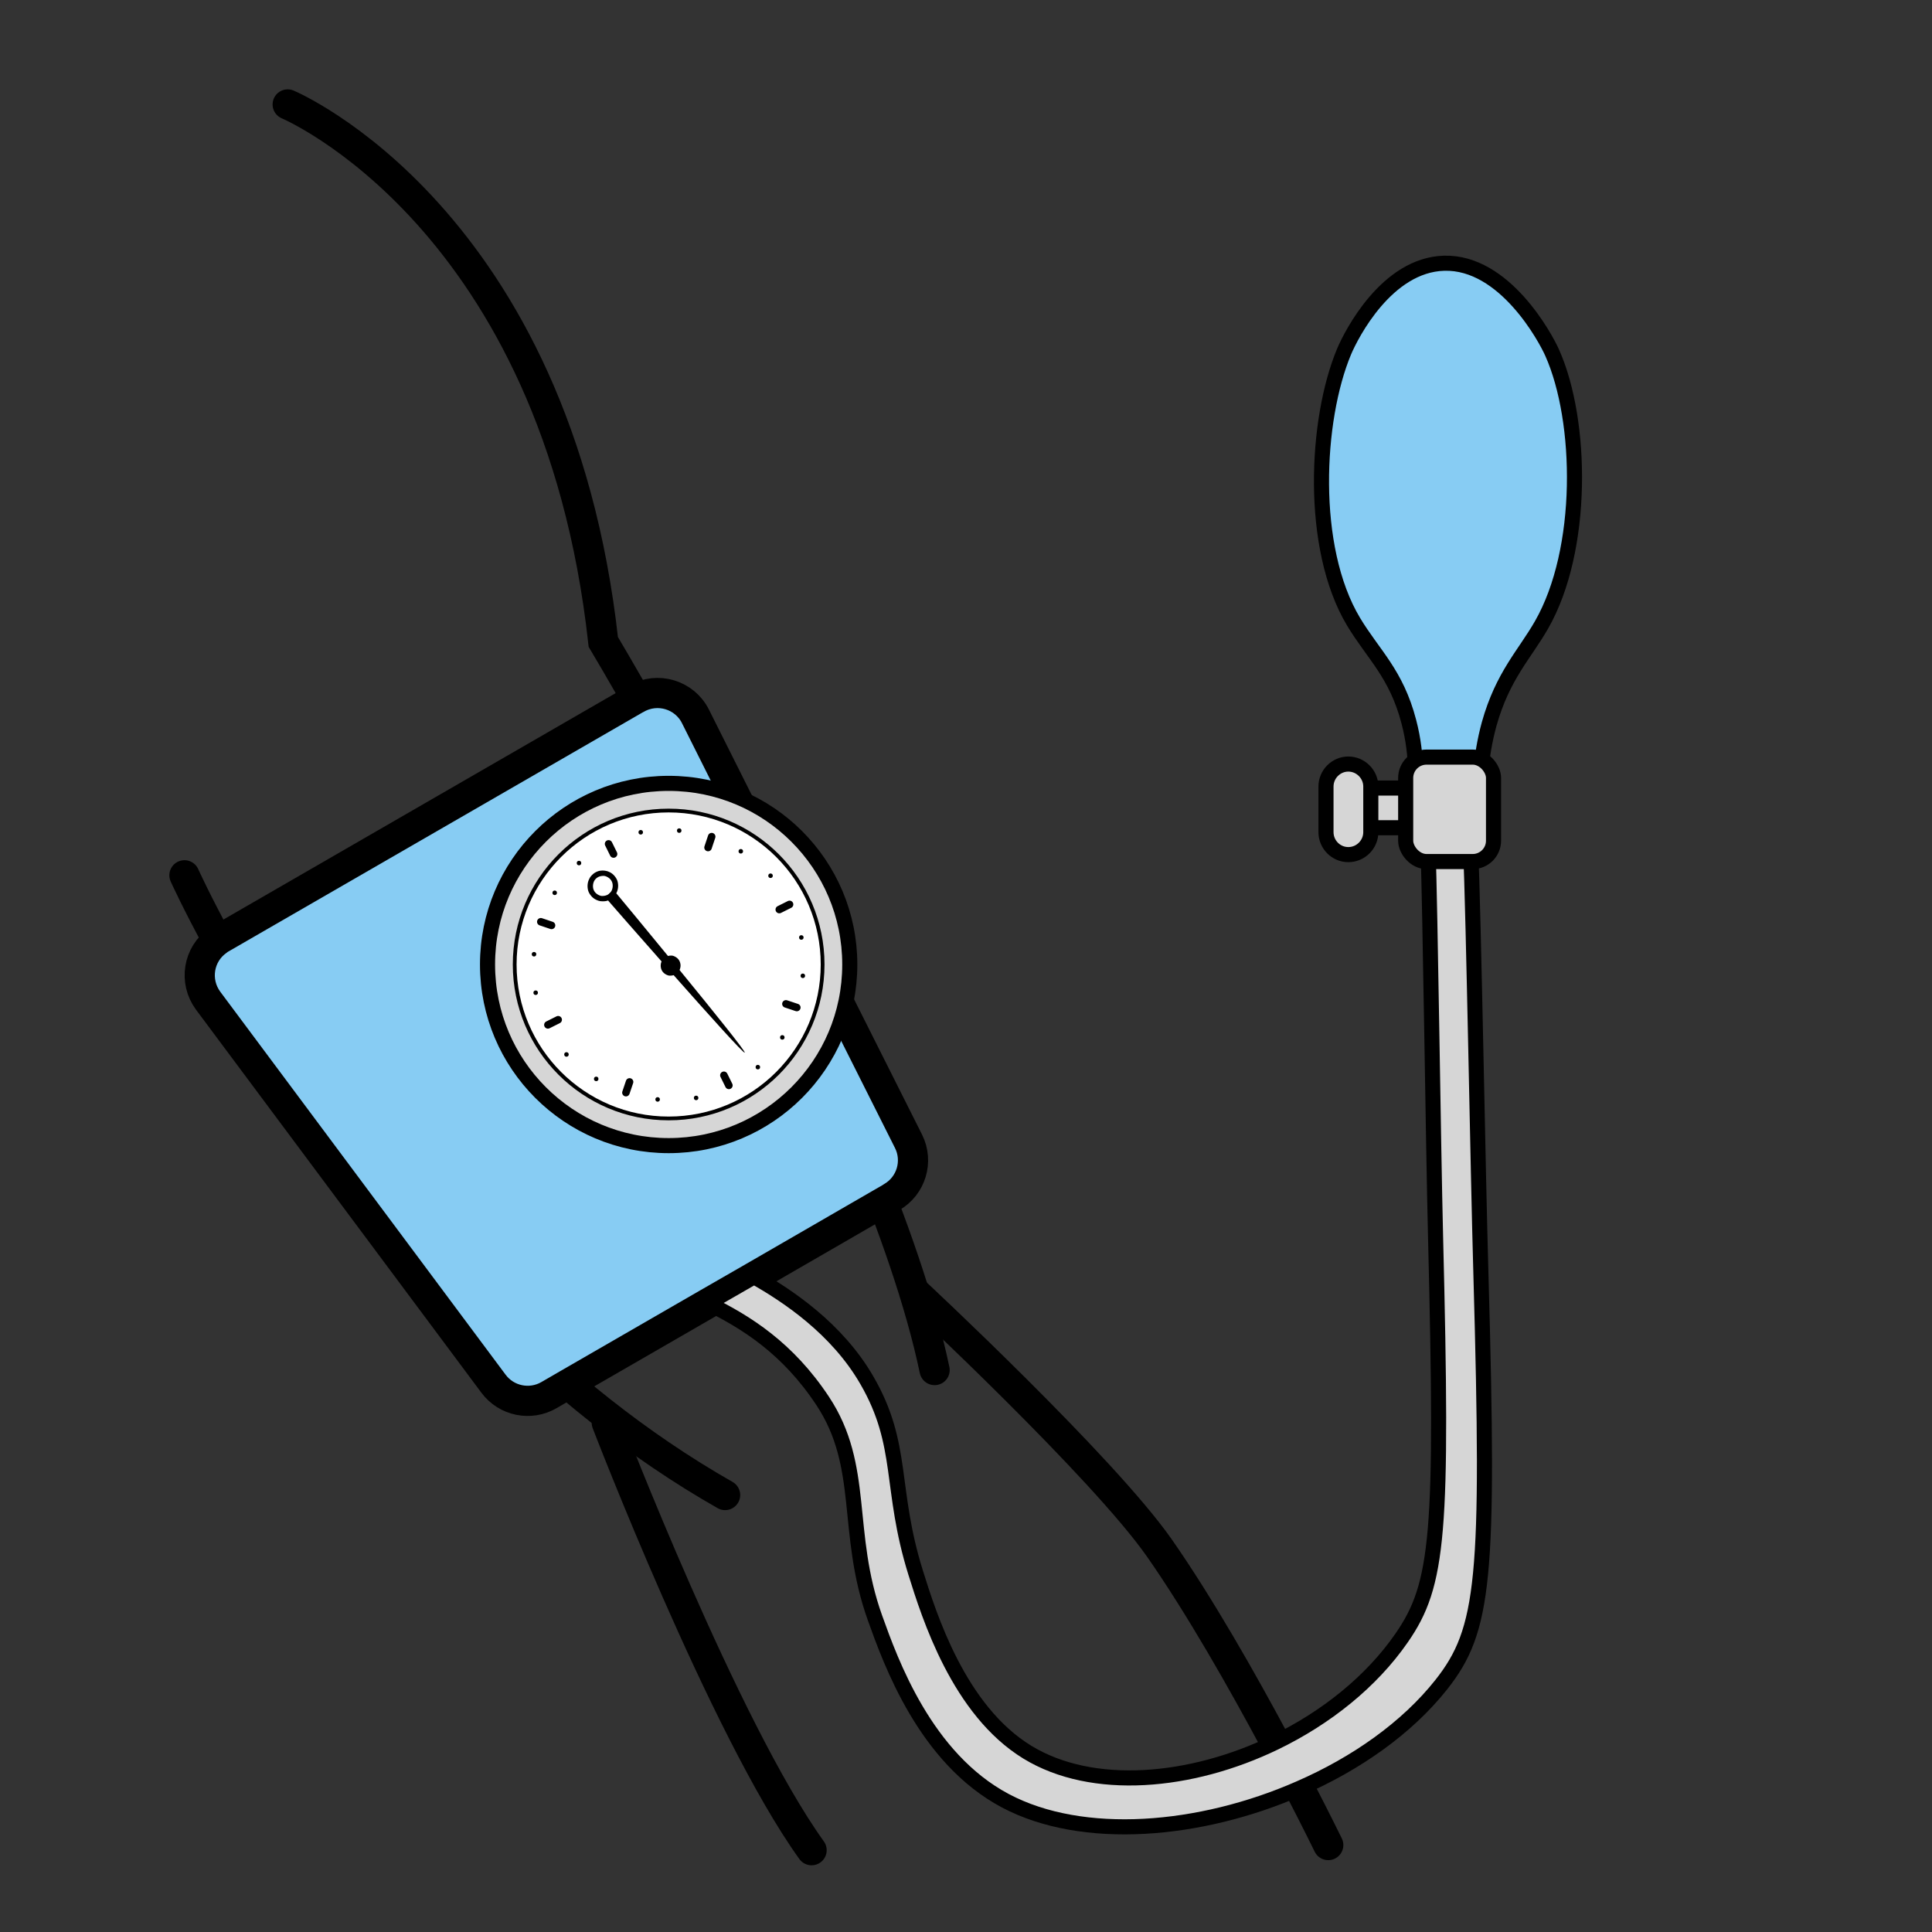 <svg xmlns="http://www.w3.org/2000/svg" id="Calque_1" data-name="Calque 1" viewBox="0 0 128 128"><rect x="0" y="0" width="128" height="128" fill="#333333" stroke="none"/><defs><style>.cls-1,.cls-4,.cls-6,.cls-7{stroke:#000}.cls-1,.cls-6,.cls-7{stroke-linecap:round}.cls-1,.cls-7{stroke-linejoin:round}.cls-1,.cls-4{fill:#d6d6d6}.cls-8{fill:#546885}.cls-6{stroke-width:2px}.cls-4,.cls-6{stroke-miterlimit:10}.cls-6,.cls-7{fill:none}.cls-7{stroke-width:.5px}</style></defs><path d="M90.22 52.21h3.91v2.63h-3.91z" class="cls-4"/><path d="M19.06 6.92s17.8 7.45 20.91 35.61c0 0 18.22 30.43 21.95 48.24M88 122.24s-.73-1.5-1.9-3.76" class="cls-6"/><path d="M60.59 85.58s12.49 11.63 16.23 16.99c2.66 3.81 5.52 8.85 7.67 12.87M12.22 57.99s12.5 27.81 35.82 41.06" class="cls-6"/><path d="M40.2 94.26s7.77 20.25 13.57 28.32" class="cls-6"/><path d="m59.08 79.32-.59.34-8.53 4.93-3.06 1.76-9.27 5.35-1.26.73c-1.24.72-2.82.39-3.67-.75L13.79 66.3c-.95-1.29-.65-3.08.63-3.98.07-.06.14-.11.22-.15l27.51-15.88h.01c1.4-.81 3.2-.27 3.92 1.18l2.64 5.27 1.39 2.77 4.38 8.74 1.39 2.78s0 0 0 0l4.31 8.58c.67 1.33.18 2.96-1.11 3.7Z" style="stroke-width:2px;fill:#87ccf3;stroke-linejoin:round;stroke-linecap:round;stroke:#000"/><path d="M46.36 76.02c.18.03.36.06.54.08-.18-.02-.36-.05-.54-.08Z" class="cls-8"/><circle cx="44.3" cy="63.9" r="12" class="cls-1"/><circle cx="44.3" cy="63.9" r="10.2" style="stroke-miterlimit:10;fill:#fff;stroke-width:.25px;stroke:#000"/><path d="m40.66 74.72.39.12-.39-.12ZM41.04 74.84c.22.06.43.12.65.17-.22-.05-.44-.11-.65-.17ZM41.7 75.01c.18.04.35.08.53.11-.18-.03-.35-.07-.53-.11Z" class="cls-8"/><path d="M40.87 59.23s8.62 10.38 8.47 10.51-9.02-10.04-9.02-10.04c-.13-.15-.1-.37.05-.5s.38-.12.5.03Z"/><path d="M44.93 63.54c.07.08.12.18.14.28.04.16.01.33-.06.47-.04.07-.09.13-.15.19s-.13.09-.21.12c-.09.03-.18.04-.27.04-.07 0-.13-.02-.2-.05-.09-.04-.18-.1-.25-.18s-.12-.18-.14-.28a.691.691 0 0 1 .06-.47c.04-.07.09-.13.15-.19s.13-.09.21-.12c.09-.03.18-.04.27-.04.07 0 .14.02.2.05.09.04.18.1.25.18ZM40.32 57.75c-.09-.04-.2-.06-.3-.07-.14-.01-.29 0-.42.05-.11.04-.22.1-.32.19s-.18.18-.23.29c-.12.22-.15.48-.1.72.03.16.11.3.22.43s.24.22.39.28c.09.04.2.07.3.07.14.01.29 0 .42-.05.11-.04.22-.1.32-.19s.18-.18.23-.29c.12-.22.15-.48.1-.72-.03-.16-.11-.3-.22-.43s-.24-.22-.39-.28Zm.26.79c.03.16.01.32-.06.47-.04.07-.09.13-.15.19s-.13.09-.21.12c-.09.03-.18.04-.27.04-.07 0-.13-.02-.2-.05-.09-.04-.18-.1-.25-.18s-.12-.18-.14-.28a.764.764 0 0 1 .06-.47.634.634 0 0 1 .36-.31c.09-.03.18-.04.27-.04.07 0 .13.02.2.05.09.04.18.1.25.18s.12.18.14.28Z"/><path d="m48.29 71.91-.33-.67M40.65 56.58l-.33-.67M36.3 67.9l.68-.34M51.63 60.26l.68-.34M41.47 72.39l.24-.71M46.91 56.15l.24-.72M52.79 66.75l-.72-.24M36.54 61.31l-.71-.24" class="cls-7"/><circle cx="36.75" cy="59.15" r=".15"/><circle cx="38.36" cy="57.18" r=".15"/><circle cx="43.57" cy="72.84" r=".15"/><circle cx="46.12" cy="72.74" r=".15"/><circle cx="45" cy="55.03" r=".15"/><circle cx="42.45" cy="55.14" r=".15"/><circle cx="51.83" cy="68.73" r=".15"/><circle cx="50.21" cy="70.7" r=".15"/><circle cx="39.5" cy="71.48" r=".15"/><circle cx="37.53" cy="69.86" r=".15"/><circle cx="53.19" cy="64.65" r=".15"/><circle cx="53.09" cy="62.11" r=".15"/><circle cx="35.38" cy="63.22" r=".15"/><circle cx="35.49" cy="65.77" r=".15"/><circle cx="49.08" cy="56.4" r=".15"/><circle cx="51.05" cy="58.02" r=".15"/><path d="M95.49 111.61c-2.28 2.88-5.65 5.24-9.39 6.87-6.6 2.9-14.38 3.54-19.5.82-5.3-2.82-7.58-9.18-8.63-12.11-2.03-5.67-.58-10.02-3.47-14.38-2.31-3.49-5.04-5.2-7.6-6.46l3.06-1.76c2.2 1.24 5.5 3.43 7.48 6.87 2.48 4.29 1.48 7.14 3.22 12.72.9 2.88 2.86 9.13 7.41 11.91 4.31 2.63 10.83 2.06 16.42-.65 3.34-1.62 6.35-4 8.37-6.92 2.47-3.56 2.74-6.9 2.25-26.56-.16-6.45-.34-21.23-.51-26.17h2.82c.23 5.51.48 21.21.7 28.83.56 19.97.24 23.36-2.63 26.99Z" class="cls-1"/><path d="M102.13 41.4c-1.12 1.96-2.57 3.36-3.47 6.57-.31 1.13-.47 2.19-.55 3.12h-4.33c-.01-.97-.13-2.09-.44-3.27-.83-3.2-2.37-4.47-3.67-6.64-2.93-4.9-2.51-13.38-.62-17.89.48-1.14 2.83-5.75 6.63-5.85 4.01-.11 6.73 4.96 7.16 5.94 2.01 4.51 2.14 13.05-.71 18.02Z" style="stroke-miterlimit:10;fill:#87ccf3;stroke:#000"/><rect width="5.82" height="6.92" x="93.13" y="50.16" class="cls-4" rx="1.38" ry="1.38"/><path d="M90.82 52.11v3.02c0 .82-.67 1.49-1.49 1.49s-1.48-.67-1.48-1.49v-3.02c0-.82.67-1.49 1.48-1.49s1.49.67 1.49 1.49Z" class="cls-4"/></svg>